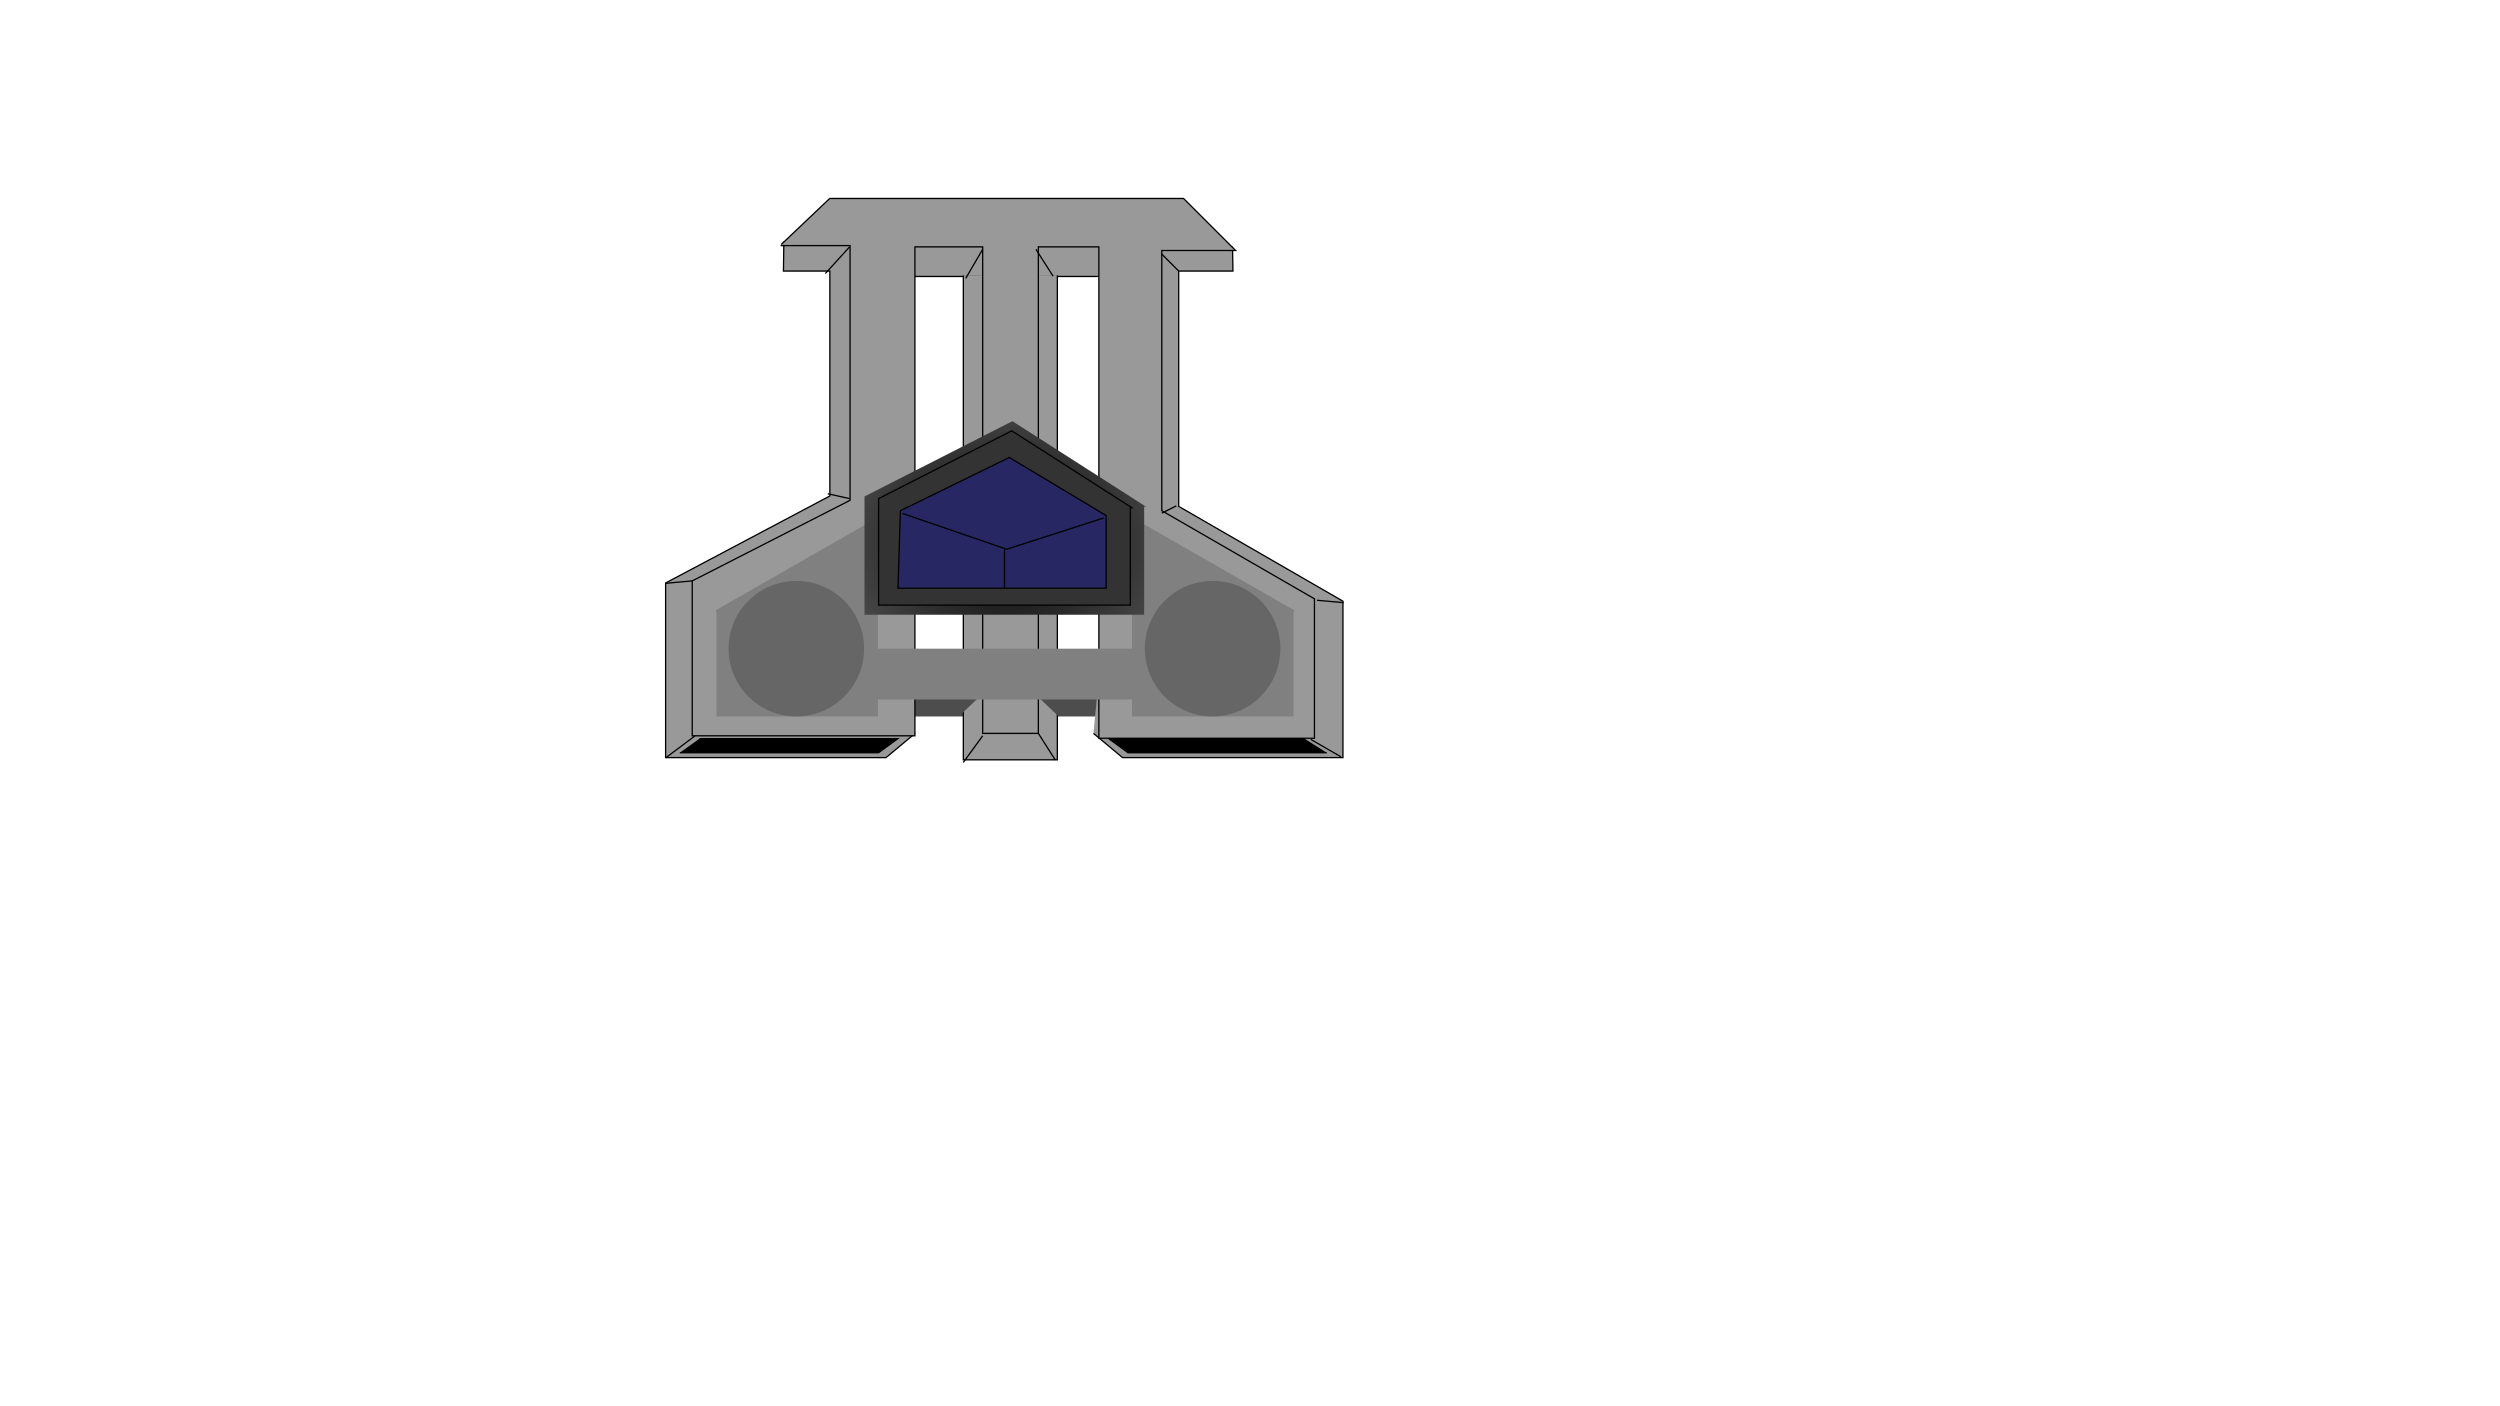 <?xml version="1.0" encoding="UTF-8" standalone="no"?>
<!-- Created with Inkscape (http://www.inkscape.org/) -->

<svg
   xmlns:dc="http://purl.org/dc/elements/1.1/"
   xmlns:cc="http://creativecommons.org/ns#"
   xmlns:rdf="http://www.w3.org/1999/02/22-rdf-syntax-ns#"
   xmlns:svg="http://www.w3.org/2000/svg"
   xmlns="http://www.w3.org/2000/svg"
   xmlns:xlink="http://www.w3.org/1999/xlink"
   xmlns:sodipodi="http://sodipodi.sourceforge.net/DTD/sodipodi-0.dtd"
   xmlns:inkscape="http://www.inkscape.org/namespaces/inkscape"
   sodipodi:docname="teckning.svg"
   inkscape:version="0.48.2 r9819"
   version="1.1"
   id="svg2985"
   height="1080px"
   width="1920px">
  <defs
     id="defs2987">
    <linearGradient
       id="linearGradient4340">
      <stop
         style="stop-color:#000000;stop-opacity:1;"
         offset="0"
         id="stop4342" />
      <stop
         style="stop-color:#4d4d4d;stop-opacity:1;"
         offset="1"
         id="stop4344" />
    </linearGradient>
    <filter
       id="filter4246"
       inkscape:label="Ripple"
       inkscape:menu="Distort"
       inkscape:menu-tooltip="Horizontal rippling of edges"
       color-interpolation-filters="sRGB">
      <feTurbulence
         id="feTurbulence4248"
         numOctaves="1"
         baseFrequency="0.002 0.107" />
      <feColorMatrix
         id="feColorMatrix4250"
         values="2 0 0 0 0 0 0 0 0 0 0 0 0 0 0 0 0 0 0.5 0.5"
         result="result91" />
      <feDisplacementMap
         id="feDisplacementMap4252"
         in2="result91"
         yChannelSelector="A"
         xChannelSelector="R"
         scale="14.3"
         in="SourceGraphic" />
    </filter>
    <radialGradient
       inkscape:collect="always"
       xlink:href="#linearGradient4340"
       id="radialGradient4346"
       cx="773.605"
       cy="426.82"
       fx="773.605"
       fy="426.82"
       r="108.974"
       gradientTransform="matrix(1.263,0.011,-0.009,1.042,-199.653,-35.497)"
       gradientUnits="userSpaceOnUse" />
  </defs>
  <sodipodi:namedview
     id="base"
     pagecolor="#ffffff"
     bordercolor="#666666"
     borderopacity="1.0"
     inkscape:pageopacity="0.0"
     inkscape:pageshadow="2"
     inkscape:zoom="0.56715856"
     inkscape:cx="754.71239"
     inkscape:cy="689.61039"
     inkscape:document-units="px"
     inkscape:current-layer="layer1"
     showgrid="false"
     inkscape:window-width="1280"
     inkscape:window-height="776"
     inkscape:window-x="0"
     inkscape:window-y="24"
     inkscape:window-maximized="1" />
  <g
     id="layer1"
     inkscape:label="Layer 1"
     inkscape:groupmode="layer">
    <path
       style="fill:#4d4d4d;stroke:none;stroke-width:1px;stroke-linecap:butt;stroke-linejoin:miter;stroke-opacity:1"
       d="m 685.921,550.224 169.157,0 0,-24.165 -167.298,0"
       id="path4294"
       inkscape:connector-curvature="0"
       inkscape:export-filename="/home/wildur/workspace/Ruling the Space/grafik_original/path4298.png"
       inkscape:export-xdpi="6.3172145"
       inkscape:export-ydpi="6.3172145" />
    <path
       style="fill:#999999;stroke:#000000;stroke-width:1px;stroke-linecap:butt;stroke-linejoin:miter;stroke-opacity:1"
       d="m 702.792,563.236 -22.306,18.589 -169.298,0 0,-134.096 126.136,-66.825 0,-172.711 -35.64,0 0.306,-22.306 275.394,-16 0,42.024 -191.463,0"
       id="path3808"
       inkscape:connector-curvature="0"
       sodipodi:nodetypes="ccccccccccc"
       inkscape:export-filename="/home/wildur/workspace/Ruling the Space/grafik_original/path4298.png"
       inkscape:export-xdpi="6.3172145"
       inkscape:export-ydpi="6.3172145" />
    <path
       style="fill:#999999;stroke:#000000;stroke-width:1px;stroke-linecap:butt;stroke-linejoin:miter;stroke-opacity:1"
       d="m 839.783,563.236 22.306,18.589 169.298,0 0,-120.096 -126.136,-72.825 0,-180.711 41.64,0 -0.306,-18.306 -265.959,-26 -8,48.448 200.757,0"
       id="path3808-8"
       inkscape:connector-curvature="0"
       sodipodi:nodetypes="ccccccccccc"
       inkscape:export-filename="/home/wildur/workspace/Ruling the Space/grafik_original/path4298.png"
       inkscape:export-xdpi="6.3172145"
       inkscape:export-ydpi="6.3172145" />
    <path
       style="fill:#999999;fill-opacity:1;stroke:#000000;stroke-width:1px;stroke-linecap:butt;stroke-linejoin:miter;stroke-opacity:1"
       d="m 739.828,211.628 0,371.914 72.213,0 0,-372.055"
       id="path3848"
       inkscape:connector-curvature="0"
       sodipodi:nodetypes="cccc"
       inkscape:export-filename="/home/wildur/workspace/Ruling the Space/grafik_original/path4298.png"
       inkscape:export-xdpi="6.3172145"
       inkscape:export-ydpi="6.3172145" />
    <path
       style="fill:none;stroke:#000000;stroke-width:1px;stroke-linecap:butt;stroke-linejoin:miter;stroke-opacity:1"
       d="m 1011.504,460.998 20.448,1.859"
       id="path3830"
       inkscape:connector-curvature="0"
       inkscape:export-filename="/home/wildur/workspace/Ruling the Space/grafik_original/path4298.png"
       inkscape:export-xdpi="6.3172145"
       inkscape:export-ydpi="6.3172145" />
    <path
       style="fill:#999999;stroke:#000000;stroke-width:1px;stroke-linecap:butt;stroke-linejoin:miter;stroke-opacity:1;filter:url(#filter4246)"
       d="m 600.014,187.745 37.177,-35.318 271.793,0 39.966,39.966 -56.695,0 0,199.828 117.239,67.688 0,107.045 -165.57,0 0,-377.349 -46.472,0 0,373.632 -42.754,0 0,-373.632 -52.048,0 0,375.491 -171.015,0 0,-118.967 121.207,-61.896 0,-195.615 -53.3,0"
       id="path2993"
       inkscape:connector-curvature="0"
       sodipodi:nodetypes="ccccccccccccccccccccc"
       inkscape:export-filename="/home/wildur/workspace/Ruling the Space/grafik_original/path4298.png"
       inkscape:export-xdpi="6.3172145"
       inkscape:export-ydpi="6.3172145" />
    <path
       style="fill:#808080;stroke:none"
       d="m 993.976,468.716 -124.592,-71.315 0,152.822 124.028,0 0,-79.931"
       id="path3788-2"
       inkscape:connector-curvature="0"
       sodipodi:nodetypes="ccccc"
       inkscape:export-filename="/home/wildur/workspace/Ruling the Space/grafik_original/path4298.png"
       inkscape:export-xdpi="6.3172145"
       inkscape:export-ydpi="6.3172145" />
    <path
       style="fill:#808080;stroke:none"
       d="m 549.659,468.716 124.592,-71.315 0,152.822 -124.028,0 0,-79.931"
       id="path3788"
       inkscape:connector-curvature="0"
       sodipodi:nodetypes="ccccc"
       inkscape:export-filename="/home/wildur/workspace/Ruling the Space/grafik_original/path4298.png"
       inkscape:export-xdpi="6.3172145"
       inkscape:export-ydpi="6.3172145" />
    <path
       style="fill:url(#radialGradient4346);fill-opacity:1;stroke:none;stroke-width:1.111px;stroke-linecap:butt;stroke-linejoin:miter;stroke-opacity:1"
       d="m 880.777,389.536 -103.256,-66.084 -113.581,57.823 0,90.865 214.772,0 0,-83.259"
       id="path2995-1"
       inkscape:connector-curvature="0"
       sodipodi:nodetypes="cccccc"
       inkscape:export-filename="/home/wildur/workspace/Ruling the Space/grafik_original/path4298.png"
       inkscape:export-xdpi="6.3172145"
       inkscape:export-ydpi="6.3172145" />
    <path
       style="fill:#333333;stroke:#000000;stroke-width:1px;stroke-linecap:butt;stroke-linejoin:miter;stroke-opacity:1;fill-opacity:1"
       d="m 869.948,390.361 -92.943,-59.484 -102.238,52.048 0,81.79 193.322,0 0,-74.943"
       id="path2995"
       inkscape:connector-curvature="0"
       sodipodi:nodetypes="cccccc"
       inkscape:export-filename="/home/wildur/workspace/Ruling the Space/grafik_original/path4298.png"
       inkscape:export-xdpi="6.3172145"
       inkscape:export-ydpi="6.3172145" />
    <path
       style="fill:#4d4d4d;fill-opacity:1;stroke:none"
       d="m 736.916,549.714 14.712,-14.037 -18.055,0"
       id="path4302"
       inkscape:connector-curvature="0"
       sodipodi:nodetypes="ccc"
       inkscape:export-filename="/home/wildur/workspace/Ruling the Space/grafik_original/path4298.png"
       inkscape:export-xdpi="6.3172145"
       inkscape:export-ydpi="6.3172145" />
    <path
       style="fill:#4d4d4d;fill-opacity:1;stroke:none"
       d="m 812.474,549.714 -14.712,-14.037 18.055,0"
       id="path4302-1"
       inkscape:connector-curvature="0"
       sodipodi:nodetypes="ccc"
       inkscape:export-filename="/home/wildur/workspace/Ruling the Space/grafik_original/path4298.png"
       inkscape:export-xdpi="6.3172145"
       inkscape:export-ydpi="6.3172145" />
    <path
       style="fill:#808080;fill-opacity:1;stroke:none"
       d="m 673.921,537.212 196.169,0 0,-39.036 -197.322,0 0,39.036"
       id="path2997"
       inkscape:connector-curvature="0"
       sodipodi:nodetypes="ccccc"
       inkscape:export-filename="/home/wildur/workspace/Ruling the Space/grafik_original/path4298.png"
       inkscape:export-xdpi="6.3172145"
       inkscape:export-ydpi="6.3172145" />
    <path
       style="fill:#0000ff;stroke:#000000;stroke-width:1px;stroke-linecap:butt;stroke-linejoin:miter;stroke-opacity:1;fill-opacity:0.238"
       d="m 691.497,392.22 83.649,-40.895 74.355,44.613 0,55.766 -159.862,0 z"
       id="path3018"
       inkscape:connector-curvature="0"
       inkscape:export-filename="/home/wildur/workspace/Ruling the Space/grafik_original/path4298.png"
       inkscape:export-xdpi="6.3172145"
       inkscape:export-ydpi="6.3172145" />
    <path
       style="fill:none;stroke:#000000;stroke-width:1px;stroke-linecap:butt;stroke-linejoin:miter;stroke-opacity:1"
       d="m 1029.811,581.212 -23.169,-13.377"
       id="path3828"
       inkscape:connector-curvature="0"
       inkscape:export-filename="/home/wildur/workspace/Ruling the Space/grafik_original/path4298.png"
       inkscape:export-xdpi="6.3172145"
       inkscape:export-ydpi="6.3172145" />
    <path
       style="fill:none;stroke:#000000;stroke-width:1px;stroke-linecap:butt;stroke-linejoin:miter;stroke-opacity:1"
       d="m 892.255,394.079 11.153,-5.577"
       id="path3832"
       inkscape:connector-curvature="0"
       inkscape:export-filename="/home/wildur/workspace/Ruling the Space/grafik_original/path4298.png"
       inkscape:export-xdpi="6.3172145"
       inkscape:export-ydpi="6.3172145" />
    <path
       style="fill:none;stroke:#000000;stroke-width:1px;stroke-linecap:butt;stroke-linejoin:miter;stroke-opacity:1"
       d="m 892.255,195.181 13.012,13.012"
       id="path3834"
       inkscape:connector-curvature="0"
       inkscape:export-filename="/home/wildur/workspace/Ruling the Space/grafik_original/path4298.png"
       inkscape:export-xdpi="6.3172145"
       inkscape:export-ydpi="6.3172145" />
    <path
       style="fill:none;stroke:#000000;stroke-width:1px;stroke-linecap:butt;stroke-linejoin:miter;stroke-opacity:1"
       d="M 511.329,581.966 533.635,565.236"
       id="path3836"
       inkscape:connector-curvature="0"
       inkscape:export-filename="/home/wildur/workspace/Ruling the Space/grafik_original/path4298.png"
       inkscape:export-xdpi="6.3172145"
       inkscape:export-ydpi="6.3172145" />
    <path
       style="fill:none;stroke:#000000;stroke-width:1px;stroke-linecap:butt;stroke-linejoin:miter;stroke-opacity:1"
       d="m 511.188,447.986 20.448,-1.859"
       id="path3838"
       inkscape:connector-curvature="0"
       inkscape:export-filename="/home/wildur/workspace/Ruling the Space/grafik_original/path4298.png"
       inkscape:export-xdpi="6.3172145"
       inkscape:export-ydpi="6.3172145" />
    <path
       style="fill:none;stroke:#000000;stroke-width:1px;stroke-linecap:butt;stroke-linejoin:miter;stroke-opacity:1"
       d="M 652.461,382.926 635.731,379.208"
       id="path3840"
       inkscape:connector-curvature="0"
       inkscape:export-filename="/home/wildur/workspace/Ruling the Space/grafik_original/path4298.png"
       inkscape:export-xdpi="6.3172145"
       inkscape:export-ydpi="6.3172145" />
    <path
       style="fill:none;stroke:#000000;stroke-width:1px;stroke-linecap:butt;stroke-linejoin:miter;stroke-opacity:1"
       d="m 633.873,210.052 18.589,-20.448"
       id="path3842"
       inkscape:connector-curvature="0"
       inkscape:export-filename="/home/wildur/workspace/Ruling the Space/grafik_original/path4298.png"
       inkscape:export-xdpi="6.3172145"
       inkscape:export-ydpi="6.3172145" />
    <path
       style="fill:none;stroke:#000000;stroke-width:1px;stroke-linecap:butt;stroke-linejoin:miter;stroke-opacity:1"
       d="m 754.699,191.463 -13.012,22.306"
       id="path3844"
       inkscape:connector-curvature="0"
       inkscape:export-filename="/home/wildur/workspace/Ruling the Space/grafik_original/path4298.png"
       inkscape:export-xdpi="6.3172145"
       inkscape:export-ydpi="6.3172145" />
    <path
       style="fill:none;stroke:#000000;stroke-width:1px;stroke-linecap:butt;stroke-linejoin:miter;stroke-opacity:1"
       d="m 795.594,191.463 13.153,20.589"
       id="path3846"
       inkscape:connector-curvature="0"
       sodipodi:nodetypes="cc"
       inkscape:export-filename="/home/wildur/workspace/Ruling the Space/grafik_original/path4298.png"
       inkscape:export-xdpi="6.3172145"
       inkscape:export-ydpi="6.3172145" />
    <path
       style="fill:none;stroke:#000000;stroke-width:1px;stroke-linecap:butt;stroke-linejoin:miter;stroke-opacity:1"
       d="M 739.828,585.542 754.699,565.095"
       id="path3850"
       inkscape:connector-curvature="0"
       sodipodi:nodetypes="cc"
       inkscape:export-filename="/home/wildur/workspace/Ruling the Space/grafik_original/path4298.png"
       inkscape:export-xdpi="6.3172145"
       inkscape:export-ydpi="6.3172145" />
    <path
       style="fill:none;stroke:#000000;stroke-width:1px;stroke-linecap:butt;stroke-linejoin:miter;stroke-opacity:1"
       d="M 810.465,583.683 797.453,563.236"
       id="path3852"
       inkscape:connector-curvature="0"
       inkscape:export-filename="/home/wildur/workspace/Ruling the Space/grafik_original/path4298.png"
       inkscape:export-xdpi="6.3172145"
       inkscape:export-ydpi="6.3172145" />
    <path
       sodipodi:type="arc"
       style="opacity:1;fill:#666666;fill-opacity:1;stroke:none"
       id="path4254"
       sodipodi:cx="596.69537"
       sodipodi:cy="511.18762"
       sodipodi:rx="52.048191"
       sodipodi:ry="52.048191"
       d="m 648.744,511.188 a 52.048,52.048 0 1 1 -104.096,0 52.048,52.048 0 1 1 104.096,0 z"
       transform="translate(14.871,-13.012)"
       inkscape:export-filename="/home/wildur/workspace/Ruling the Space/grafik_original/path4298.png"
       inkscape:export-xdpi="6.3172145"
       inkscape:export-ydpi="6.3172145" />
    <path
       sodipodi:type="arc"
       style="opacity:1;fill:#666666;fill-opacity:1;stroke:none"
       id="path4254-5"
       sodipodi:cx="596.69537"
       sodipodi:cy="511.18762"
       sodipodi:rx="52.048191"
       sodipodi:ry="52.048191"
       d="m 648.744,511.188 a 52.048,52.048 0 1 1 -104.096,0 52.048,52.048 0 1 1 104.096,0 z"
       transform="translate(334.596,-13.012)"
       inkscape:export-filename="/home/wildur/workspace/Ruling the Space/grafik_original/path4298.png"
       inkscape:export-xdpi="6.3172145"
       inkscape:export-ydpi="6.3172145" />
    <path
       style="fill:#000000;stroke:#000000;stroke-width:1px;stroke-linecap:butt;stroke-linejoin:miter;stroke-opacity:1"
       d="m 522.059,578.107 152.709,0 14.771,-10.837 -152.327,0"
       id="path4274"
       inkscape:connector-curvature="0"
       sodipodi:nodetypes="cccc"
       inkscape:export-filename="/home/wildur/workspace/Ruling the Space/grafik_original/path4298.png"
       inkscape:export-xdpi="6.3172145"
       inkscape:export-ydpi="6.3172145" />
    <path
       style="fill:#000000;stroke:#000000;stroke-width:1px;stroke-linecap:butt;stroke-linejoin:miter;stroke-opacity:1"
       d="m 1018.981,578.107 -152.709,0 -14.771,-10.837 150.327,0"
       id="path4274-3"
       inkscape:connector-curvature="0"
       sodipodi:nodetypes="cccc"
       inkscape:export-filename="/home/wildur/workspace/Ruling the Space/grafik_original/path4298.png"
       inkscape:export-xdpi="6.3172145"
       inkscape:export-ydpi="6.3172145" />
    <path
       style="fill:none;stroke:#000000;stroke-width:1px;stroke-linecap:butt;stroke-linejoin:miter;stroke-opacity:1"
       d="M 847.642,397.797 773.146,421.821 693.215,394.361"
       id="path4296"
       inkscape:connector-curvature="0"
       sodipodi:nodetypes="ccc"
       inkscape:export-filename="/home/wildur/workspace/Ruling the Space/grafik_original/path4298.png"
       inkscape:export-xdpi="6.3172145"
       inkscape:export-ydpi="6.3172145" />
    <path
       style="fill:none;stroke:#000000;stroke-width:1px;stroke-linecap:butt;stroke-linejoin:miter;stroke-opacity:1"
       d="m 771.429,451.422 0,-29.46"
       id="path4298"
       inkscape:connector-curvature="0"
       sodipodi:nodetypes="cc"
       inkscape:export-xdpi="6.3172145"
       inkscape:export-ydpi="6.3172145" />
  </g>
</svg>
